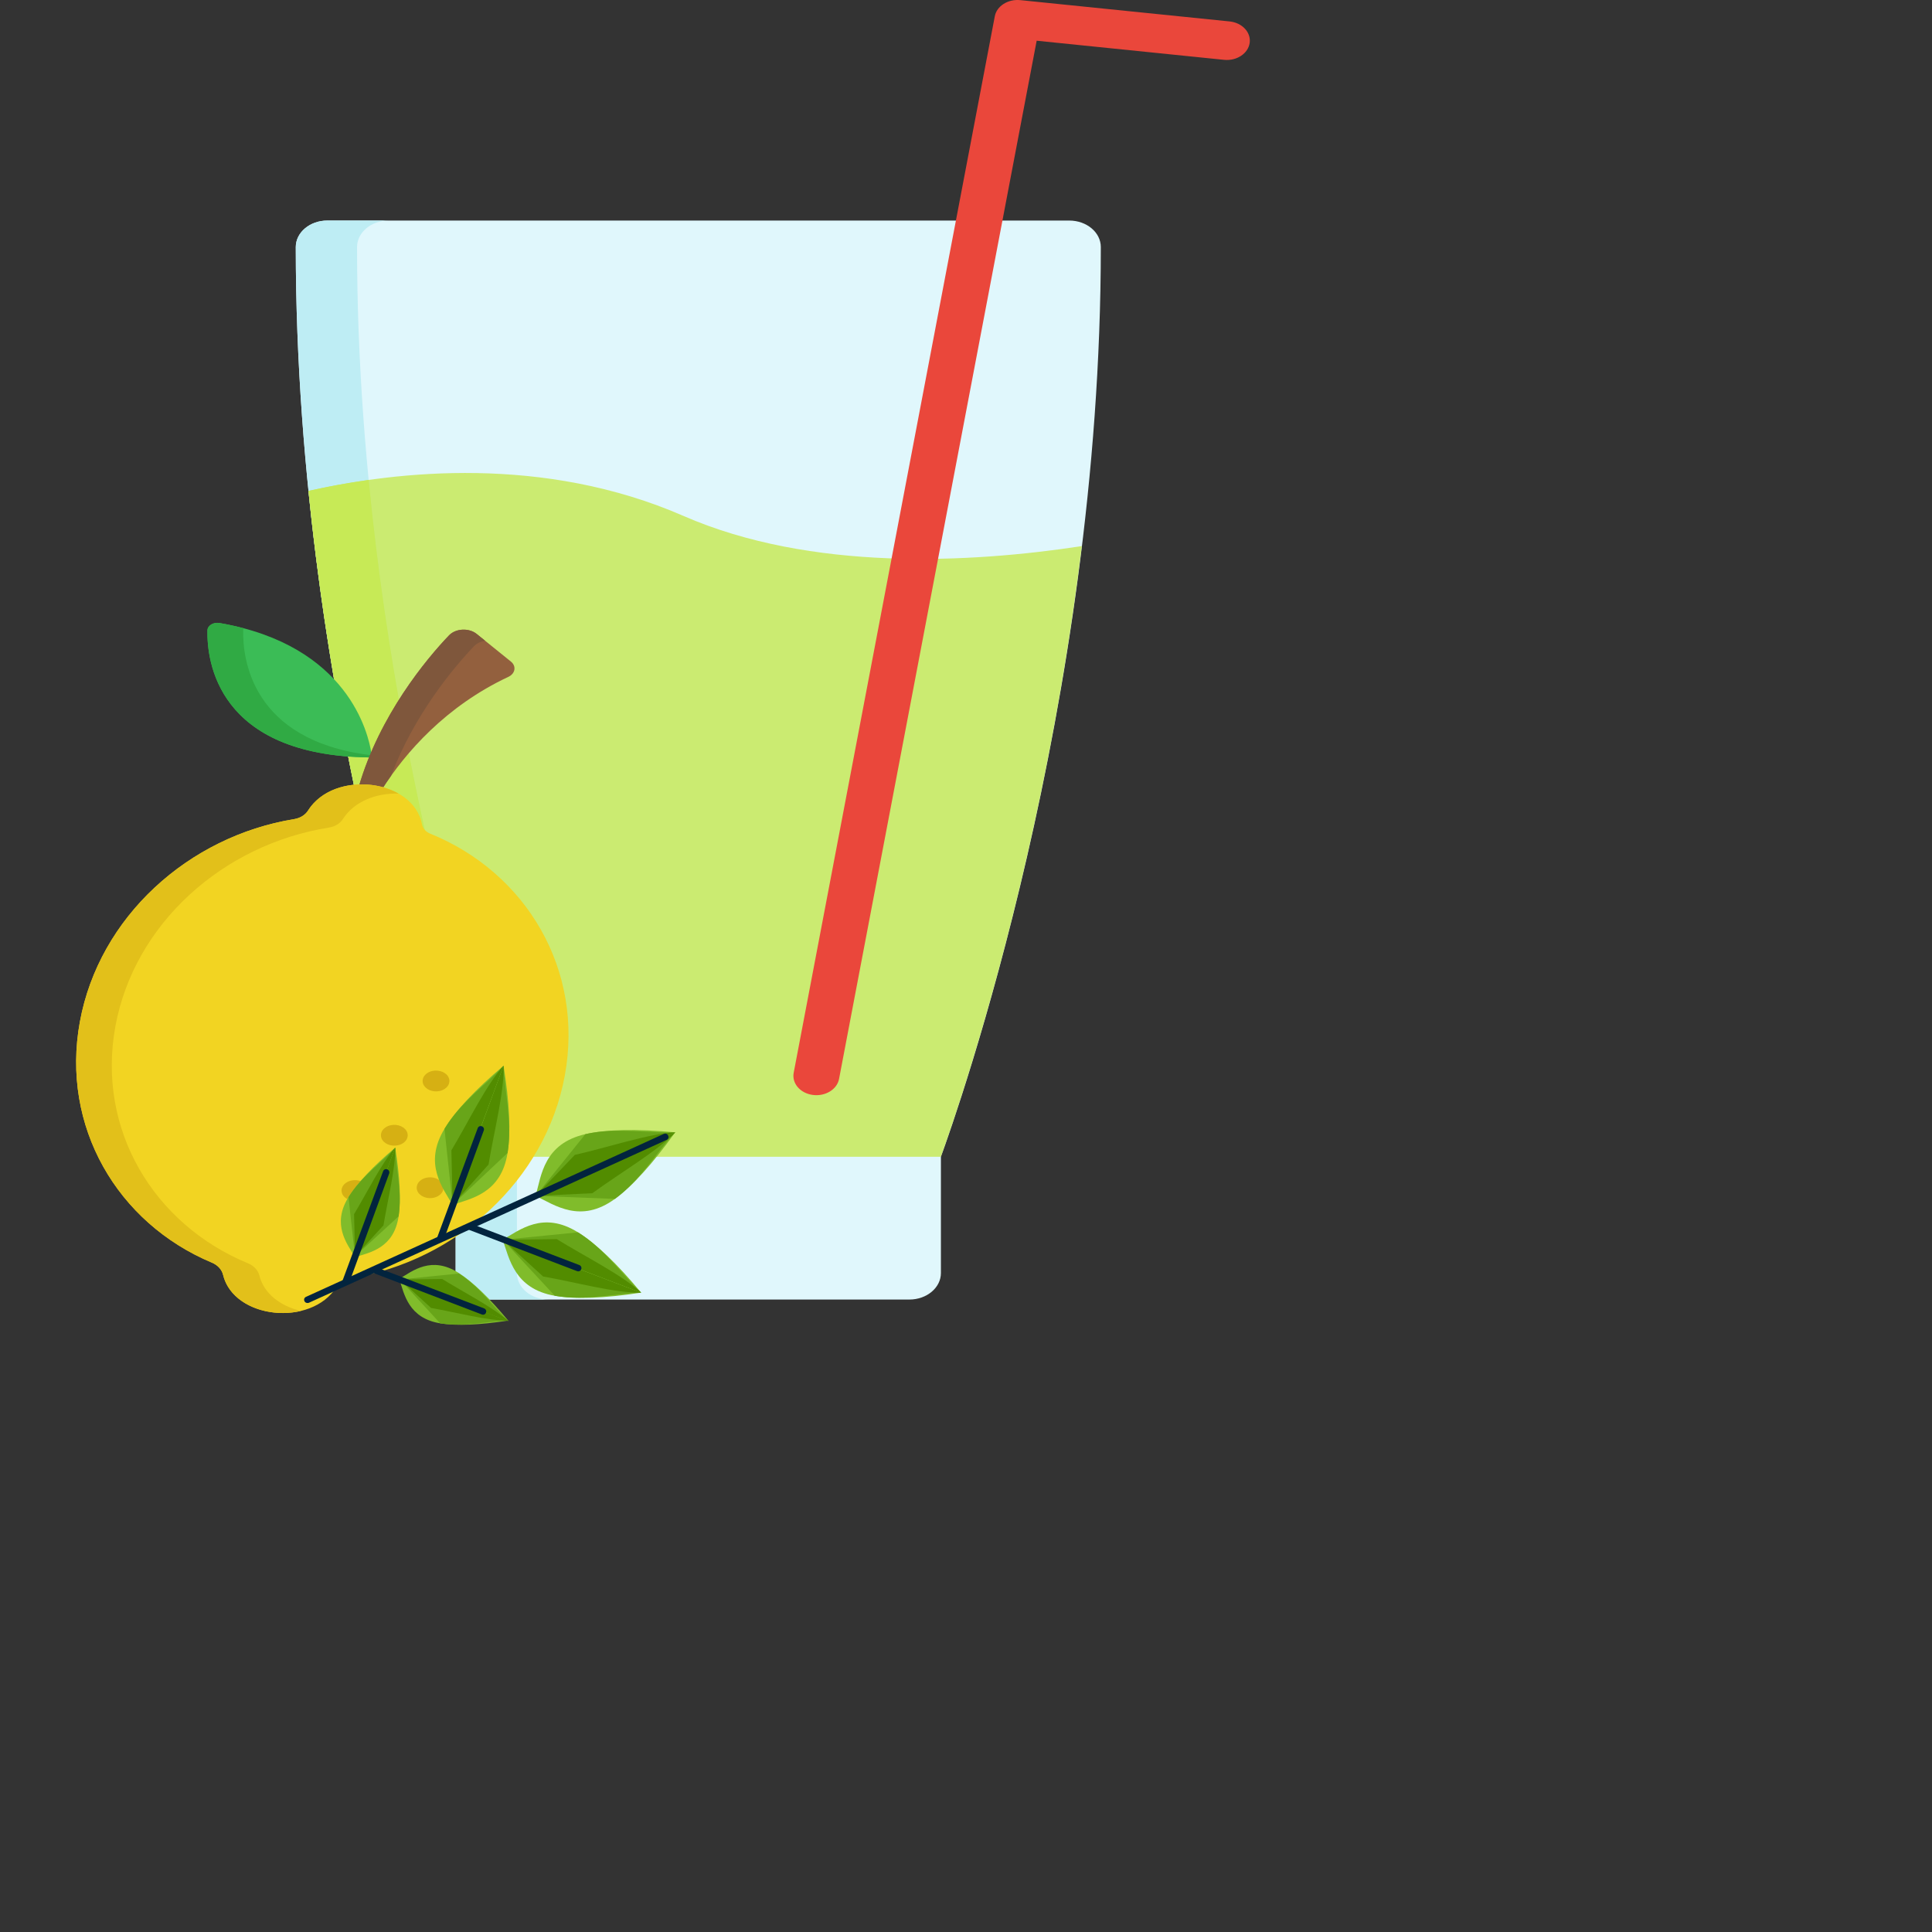 <?xml version="1.0" encoding="UTF-8" standalone="no"?>
<!DOCTYPE svg PUBLIC "-//W3C//DTD SVG 1.1//EN" "http://www.w3.org/Graphics/SVG/1.1/DTD/svg11.dtd">
<svg version="1.1" xmlns="http://www.w3.org/2000/svg" xmlns:xlink="http://www.w3.org/1999/xlink" preserveAspectRatio="xMidYMid meet" viewBox="0 0 640 640" width="640" height="640"><rect x="0" y="0" width="640" height="640" fill="#333333" stroke="none"/><defs><path d="M364.66 81.85C364.66 233.58 317.11 368.35 311.69 383.19C311.69 387.04 311.69 417.86 311.69 421.71C311.69 426.56 307.01 430.49 301.24 430.49C287.26 430.49 175.38 430.49 161.4 430.49C155.62 430.49 150.94 426.56 150.94 421.71C150.94 417.86 150.94 387.04 150.94 383.19C145.53 368.35 97.98 233.58 97.98 81.85C97.98 76.99 102.66 73.06 108.43 73.06C157.59 73.06 329.63 73.06 354.2 73.06C359.98 73.06 364.66 76.99 364.66 81.85Z" id="e56oHmQfb"></path><path d="M364.66 81.85C364.66 233.58 317.11 368.35 311.69 383.19C311.69 387.04 311.69 417.86 311.69 421.71C311.69 426.56 307.01 430.49 301.24 430.49C287.26 430.49 175.38 430.49 161.4 430.49C155.62 430.49 150.94 426.56 150.94 421.71C150.94 417.86 150.94 387.04 150.94 383.19C145.53 368.35 97.98 233.58 97.98 81.85C97.98 76.99 102.66 73.06 108.43 73.06C157.59 73.06 329.63 73.06 354.2 73.06C359.98 73.06 364.66 76.99 364.66 81.85Z" id="c4rFNkyPrs"></path><path d="M118.28 81.85C118.28 76.99 122.96 73.06 128.73 73.06C126.7 73.06 110.46 73.06 108.43 73.06C102.66 73.06 97.98 76.99 97.98 81.85C97.98 233.58 145.53 368.35 150.94 383.19C150.94 387.04 150.94 417.86 150.94 421.71C150.94 426.56 155.62 430.49 161.4 430.49C163.43 430.49 179.67 430.49 181.7 430.49C175.92 430.49 171.24 426.56 171.24 421.71C171.24 414 171.24 387.04 171.24 383.19C165.83 368.35 118.28 233.58 118.28 81.85Z" id="aopvSHfVH"></path><path d="M118.28 81.85C118.28 76.99 122.96 73.06 128.73 73.06C126.7 73.06 110.46 73.06 108.43 73.06C102.66 73.06 97.98 76.99 97.98 81.85C97.98 233.58 145.53 368.35 150.94 383.19C150.94 387.04 150.94 417.86 150.94 421.71C150.94 426.56 155.62 430.49 161.4 430.49C163.43 430.49 179.67 430.49 181.7 430.49C175.92 430.49 171.24 426.56 171.24 421.71C171.24 414 171.24 387.04 171.24 383.19C165.83 368.35 118.28 233.58 118.28 81.85Z" id="dhsMWLoVU"></path><path d="M150.91 383.19C166.98 383.19 295.58 383.19 311.66 383.19C315.85 371.7 345.28 288.35 358.37 180.9C321.24 186.57 268.61 189.32 226.41 170.91C180.15 150.73 131.69 155.99 102.16 162.63C113.91 278.79 146.48 371.06 150.91 383.19Z" id="d2TycUgQ8v"></path><path d="M150.96 384.38C167.03 384.38 295.63 384.38 311.71 384.38C315.9 372.9 345.33 289.54 358.42 182.09C321.29 187.76 268.66 190.52 226.46 172.11C180.2 151.93 131.74 157.18 102.21 163.82C113.96 279.98 146.53 372.26 150.96 384.38Z" id="a1Q7llHByQ"></path><path d="M171.24 383.19C166.77 370.94 133.56 276.85 122.13 158.99C114.84 160.01 108.13 161.29 102.19 162.62C113.94 278.79 146.52 371.06 150.94 383.19C152.97 383.19 169.21 383.19 171.24 383.19Z" id="a11ev7QBjw"></path><path d="M171.24 380.18C166.77 367.93 133.56 273.84 122.13 155.97C114.84 157 108.13 158.28 102.19 159.61C113.94 275.77 146.52 368.05 150.94 380.18C152.97 380.18 169.21 380.18 171.24 380.18Z" id="b4f3QER6uZ"></path><path d="M329.54 5.39C330.18 1.99 333.91 -0.36 337.97 0.04C344.91 0.75 400.39 6.4 407.32 7.1C411.5 7.53 414.47 10.72 413.97 14.23C413.46 17.74 409.67 20.24 405.49 19.82C401.36 19.4 380.66 17.29 343.41 13.49C304.14 219.84 282.32 334.47 277.95 357.4C277.29 360.9 273.38 363.27 269.23 362.71C265.08 362.15 262.26 358.87 262.92 355.38C269.58 320.38 322.88 40.38 329.54 5.39Z" id="cSbSCq1sK"></path><path d="M329.54 5.39C330.18 1.99 333.91 -0.36 337.97 0.04C344.91 0.75 400.39 6.4 407.32 7.1C411.5 7.53 414.47 10.72 413.97 14.23C413.46 17.74 409.67 20.24 405.49 19.82C401.36 19.4 380.66 17.29 343.41 13.49C304.14 219.84 282.32 334.47 277.95 357.4C277.29 360.9 273.38 363.27 269.23 362.71C265.08 362.15 262.26 358.87 262.92 355.38C269.58 320.38 322.88 40.38 329.54 5.39Z" id="a2254uL8sr"></path><path d="M68.72 208.82C68.51 218.83 71.87 250.32 122.5 250.91C122.68 250.47 122.86 250.02 123.04 249.58C122.04 242.95 115.23 213.69 72.7 206.38C70.68 206.04 68.75 207.22 68.72 208.82Z" id="a4WxQ641SY"></path><path d="M68.72 208.82C68.51 218.83 71.87 250.32 122.5 250.91C122.68 250.47 122.86 250.02 123.04 249.58C122.04 242.95 115.23 213.69 72.7 206.38C70.68 206.04 68.75 207.22 68.72 208.82Z" id="deaenPhWJ"></path><path d="M72.7 206.38C70.68 206.04 68.75 207.22 68.72 208.82C68.51 218.83 71.87 250.32 122.5 250.91C122.6 250.66 122.7 250.42 122.8 250.16C83.18 245.29 80.36 218.01 80.56 208.82C80.56 208.58 80.62 208.34 80.71 208.12C78.19 207.45 75.53 206.87 72.7 206.38Z" id="hFaRTz5TC"></path><path d="M72.7 206.38C70.68 206.04 68.75 207.22 68.72 208.82C68.51 218.83 71.87 250.32 122.5 250.91C122.6 250.66 122.7 250.42 122.8 250.16C83.18 245.29 80.36 218.01 80.56 208.82C80.56 208.58 80.62 208.34 80.71 208.12C78.19 207.45 75.53 206.87 72.7 206.38Z" id="bcnHOzFAE"></path><path d="M148.75 210.47C141.27 218.26 125.65 237.06 118.82 260.73C121.45 260.67 123.97 261 126.38 261.69C134.26 249.28 147.79 233.87 168.4 224.22C170.71 223.13 171.12 220.66 169.25 219.16C166.98 217.32 159.06 210.93 157.93 210.02C155.35 207.93 150.98 208.14 148.75 210.47Z" id="i3n00f6qGd"></path><path d="M148.75 210.47C141.27 218.26 125.65 237.06 118.82 260.73C121.45 260.67 123.97 261 126.38 261.69C134.26 249.28 147.79 233.87 168.4 224.22C170.71 223.13 171.12 220.66 169.25 219.16C166.98 217.32 159.06 210.93 157.93 210.02C155.35 207.93 150.98 208.14 148.75 210.47Z" id="fMhi06WQZ"></path><path d="M157.93 210.02C155.35 207.93 150.98 208.14 148.75 210.47C141.27 218.26 125.65 237.06 118.82 260.73C121.44 260.67 123.97 261 126.38 261.69C127.35 260.17 128.4 258.59 129.55 256.99C137.15 236.8 150.35 221.03 157.04 214.05C157.98 213.08 159.3 212.48 160.71 212.26C160.43 212.03 158.21 210.24 157.93 210.02Z" id="j5V9PYnqnE"></path><path d="M157.93 210.02C155.35 207.93 150.98 208.14 148.75 210.47C141.27 218.26 125.65 237.06 118.82 260.73C121.44 260.67 123.97 261 126.38 261.69C127.35 260.17 128.4 258.59 129.55 256.99C137.15 236.8 150.35 221.03 157.04 214.05C157.98 213.08 159.3 212.48 160.71 212.26C160.43 212.03 158.21 210.24 157.93 210.02Z" id="aEtMMtRB2"></path><path d="M139.8 273.1C136.98 258.06 110.65 254.81 102.03 268.52C101.13 269.95 99.46 271.01 97.46 271.34C62.49 277.04 32.84 303.71 26.46 338.48C20.1 373.16 38.84 405.13 70.2 418.27C72.17 419.1 73.49 420.6 73.9 422.32C77.45 436.93 103.01 439.67 111.49 426.33C112.43 424.86 114.13 423.77 116.19 423.43C151.12 417.7 180.72 391.04 187.1 356.3C193.52 321.33 174.4 289.11 142.56 276.18C141.04 275.57 140.04 274.41 139.8 273.1Z" id="a1ijARtIW"></path><path d="M139.8 273.1C136.98 258.06 110.65 254.81 102.03 268.52C101.13 269.95 99.46 271.01 97.46 271.34C62.49 277.04 32.84 303.71 26.46 338.48C20.1 373.16 38.84 405.13 70.2 418.27C72.17 419.1 73.49 420.6 73.9 422.32C77.45 436.93 103.01 439.67 111.49 426.33C112.43 424.86 114.13 423.77 116.19 423.43C151.12 417.7 180.72 391.04 187.1 356.3C193.52 321.33 174.4 289.11 142.56 276.18C141.04 275.57 140.04 274.41 139.8 273.1Z" id="gPubCbmJS"></path><path d="M38.22 340C44.49 305.84 74.04 279.68 108.98 274.14C110.98 273.82 112.65 272.78 113.54 271.38C117.38 265.36 124.77 262.68 132.02 262.89C122.77 257.64 108.06 258.93 102.03 268.52C101.13 269.95 99.46 271.01 97.45 271.34C62.49 277.04 32.84 303.71 26.46 338.48C20.1 373.16 38.84 405.13 70.19 418.27C72.17 419.1 73.49 420.6 73.9 422.32C76.34 432.36 89.15 436.78 99.69 434.26C93.1 432.73 87.46 428.7 85.91 422.5C85.48 420.81 84.17 419.33 82.19 418.51C50.8 405.54 31.97 374.07 38.22 340Z" id="a10fXrr46Z"></path><path d="M38.22 340C44.49 305.84 74.04 279.68 108.98 274.14C110.98 273.82 112.65 272.78 113.54 271.38C117.38 265.36 124.77 262.68 132.02 262.89C122.77 257.64 108.06 258.93 102.03 268.52C101.13 269.95 99.46 271.01 97.45 271.34C62.49 277.04 32.84 303.71 26.46 338.48C20.1 373.16 38.84 405.13 70.19 418.27C72.17 419.1 73.49 420.6 73.9 422.32C76.34 432.36 89.15 436.78 99.69 434.26C93.1 432.73 87.46 428.7 85.91 422.5C85.48 420.81 84.17 419.33 82.19 418.51C50.8 405.54 31.97 374.07 38.22 340Z" id="a1bEqqtMdf"></path><path d="M146.23 361.24C146.62 361.11 146.98 360.93 147.3 360.72C147.48 360.6 147.64 360.48 147.79 360.34C147.98 360.18 148.15 359.99 148.3 359.79C148.44 359.6 148.56 359.39 148.65 359.17C148.72 359.01 148.78 358.83 148.81 358.65C148.89 358.33 148.89 358 148.84 357.67C148.81 357.5 148.77 357.33 148.71 357.17C148.41 356.29 147.64 355.53 146.63 355.09C145.61 354.64 144.38 354.52 143.26 354.76C143.05 354.8 142.84 354.86 142.64 354.93C142.25 355.06 141.88 355.24 141.56 355.46C141.39 355.58 141.23 355.7 141.08 355.83C140.89 356.01 140.72 356.19 140.57 356.38C140.43 356.58 140.31 356.79 140.22 357.01C140.15 357.17 140.1 357.34 140.06 357.51C139.99 357.84 139.98 358.17 140.03 358.5C140.06 358.67 140.1 358.84 140.16 359.01C140.47 359.88 141.23 360.64 142.24 361.09C143.26 361.54 144.49 361.66 145.61 361.41C145.82 361.37 146.03 361.31 146.23 361.24Z" id="b2wLox7KYL"></path><path d="M146.23 361.24C146.62 361.11 146.98 360.93 147.3 360.72C147.48 360.6 147.64 360.48 147.79 360.34C147.98 360.18 148.15 359.99 148.3 359.79C148.44 359.6 148.56 359.39 148.65 359.17C148.72 359.01 148.78 358.83 148.81 358.65C148.89 358.33 148.89 358 148.84 357.67C148.81 357.5 148.77 357.33 148.71 357.17C148.41 356.29 147.64 355.53 146.63 355.09C145.61 354.64 144.38 354.52 143.26 354.76C143.05 354.8 142.84 354.86 142.64 354.93C142.25 355.06 141.88 355.24 141.56 355.46C141.39 355.58 141.23 355.7 141.08 355.83C140.89 356.01 140.72 356.19 140.57 356.38C140.43 356.58 140.31 356.79 140.22 357.01C140.15 357.17 140.1 357.34 140.06 357.51C139.99 357.84 139.98 358.17 140.03 358.5C140.06 358.67 140.1 358.84 140.16 359.01C140.47 359.88 141.23 360.64 142.24 361.09C143.26 361.54 144.49 361.66 145.61 361.41C145.82 361.37 146.03 361.31 146.23 361.24Z" id="a3Q5k2e2Vd"></path><path d="M132.42 379.22C132.81 379.09 133.17 378.91 133.49 378.7C133.66 378.58 133.83 378.45 133.98 378.32C134.17 378.15 134.34 377.97 134.48 377.77C134.63 377.57 134.74 377.36 134.84 377.14C134.91 376.98 134.96 376.81 135 376.63C135.07 376.3 135.08 375.97 135.03 375.65C135 375.48 134.96 375.31 134.9 375.15C134.59 374.28 133.83 373.51 132.81 373.07C131.8 372.62 130.57 372.49 129.44 372.74C129.23 372.78 129.03 372.84 128.83 372.91C128.44 373.04 128.07 373.22 127.75 373.44C127.58 373.55 127.41 373.68 127.27 373.81C127.07 373.98 126.91 374.17 126.76 374.36C126.62 374.55 126.5 374.76 126.41 374.98C126.34 375.14 126.29 375.32 126.25 375.49C126.17 375.81 126.17 376.15 126.22 376.48C126.24 376.66 126.28 376.82 126.34 376.98C126.65 377.86 127.42 378.62 128.43 379.07C129.44 379.51 130.68 379.63 131.8 379.39C132.01 379.35 132.22 379.29 132.42 379.22Z" id="aP9oLcHwX"></path><path d="M132.42 379.22C132.81 379.09 133.17 378.91 133.49 378.7C133.66 378.58 133.83 378.45 133.98 378.32C134.17 378.15 134.34 377.97 134.48 377.77C134.63 377.57 134.74 377.36 134.84 377.14C134.91 376.98 134.96 376.81 135 376.63C135.07 376.3 135.08 375.97 135.03 375.65C135 375.48 134.96 375.31 134.9 375.15C134.59 374.28 133.83 373.51 132.81 373.07C131.8 372.62 130.57 372.49 129.44 372.74C129.23 372.78 129.03 372.84 128.83 372.91C128.44 373.04 128.07 373.22 127.75 373.44C127.58 373.55 127.41 373.68 127.27 373.81C127.07 373.98 126.91 374.17 126.76 374.36C126.62 374.55 126.5 374.76 126.41 374.98C126.34 375.14 126.29 375.32 126.25 375.49C126.17 375.81 126.17 376.15 126.22 376.48C126.24 376.66 126.28 376.82 126.34 376.98C126.65 377.86 127.42 378.62 128.43 379.07C129.44 379.51 130.68 379.63 131.8 379.39C132.01 379.35 132.22 379.29 132.42 379.22Z" id="f14agIQAk4"></path><path d="M119.38 397.54C119.76 397.41 120.13 397.23 120.45 397.02C120.62 396.9 120.79 396.78 120.93 396.64C121.13 396.46 121.3 396.28 121.44 396.09C121.58 395.89 121.7 395.68 121.79 395.46C121.87 395.3 121.92 395.12 121.96 394.94C122.03 394.62 122.04 394.29 121.99 393.97C121.96 393.8 121.92 393.63 121.86 393.46C121.55 392.59 120.79 391.83 119.77 391.38C118.76 390.93 117.53 390.81 116.4 391.06C116.19 391.1 115.99 391.16 115.79 391.23C115.4 391.36 115.03 391.54 114.71 391.76C114.53 391.87 114.37 391.99 114.23 392.13C114.03 392.29 113.86 392.48 113.72 392.68C113.58 392.87 113.46 393.08 113.37 393.3C113.3 393.46 113.24 393.63 113.2 393.81C113.13 394.14 113.12 394.47 113.18 394.8C113.2 394.97 113.24 395.14 113.3 395.3C113.61 396.18 114.38 396.94 115.39 397.38C116.4 397.84 117.64 397.95 118.76 397.71C118.97 397.67 119.18 397.61 119.38 397.54Z" id="a2DdcZO9ke"></path><path d="M119.38 397.54C119.76 397.41 120.13 397.23 120.45 397.02C120.62 396.9 120.79 396.78 120.93 396.64C121.13 396.46 121.3 396.28 121.44 396.09C121.58 395.89 121.7 395.68 121.79 395.46C121.87 395.3 121.92 395.12 121.96 394.94C122.03 394.62 122.04 394.29 121.99 393.97C121.96 393.8 121.92 393.63 121.86 393.46C121.55 392.59 120.79 391.83 119.77 391.38C118.76 390.93 117.53 390.81 116.4 391.06C116.19 391.1 115.99 391.16 115.79 391.23C115.4 391.36 115.03 391.54 114.71 391.76C114.53 391.87 114.37 391.99 114.23 392.13C114.03 392.29 113.86 392.48 113.72 392.68C113.58 392.87 113.46 393.08 113.37 393.3C113.3 393.46 113.24 393.63 113.2 393.81C113.13 394.14 113.12 394.47 113.18 394.8C113.2 394.97 113.24 395.14 113.3 395.3C113.61 396.18 114.38 396.94 115.39 397.38C116.4 397.84 117.64 397.95 118.76 397.71C118.97 397.67 119.18 397.61 119.38 397.54Z" id="baxKlT9iV"></path><path d="M156.38 377.77C156.76 377.61 157.11 377.43 157.42 377.2C157.59 377.08 157.75 376.95 157.89 376.81C158.07 376.63 158.23 376.44 158.36 376.24C158.49 376.03 158.59 375.82 158.67 375.6C158.74 375.44 158.78 375.26 158.81 375.08C158.86 374.76 158.85 374.42 158.78 374.1C158.74 373.93 158.69 373.76 158.62 373.6C158.26 372.74 157.45 372.01 156.41 371.6C155.37 371.19 154.13 371.11 153.02 371.4C152.82 371.45 152.61 371.51 152.42 371.59C152.04 371.74 151.68 371.93 151.37 372.16C151.21 372.27 151.05 372.41 150.92 372.54C150.73 372.72 150.57 372.91 150.44 373.12C150.31 373.32 150.21 373.53 150.13 373.75C150.07 373.91 150.02 374.08 150 374.26C149.94 374.59 149.95 374.92 150.03 375.25C150.06 375.42 150.11 375.59 150.18 375.75C150.54 376.61 151.35 377.35 152.39 377.75C153.43 378.16 154.67 378.24 155.78 377.95C155.98 377.9 156.19 377.84 156.38 377.77Z" id="b36qBuirnj"></path><path d="M156.38 377.77C156.76 377.61 157.11 377.43 157.42 377.2C157.59 377.08 157.75 376.95 157.89 376.81C158.07 376.63 158.23 376.44 158.36 376.24C158.49 376.03 158.59 375.82 158.67 375.6C158.74 375.44 158.78 375.26 158.81 375.08C158.86 374.76 158.85 374.42 158.78 374.1C158.74 373.93 158.69 373.76 158.62 373.6C158.26 372.74 157.45 372.01 156.41 371.6C155.37 371.19 154.13 371.11 153.02 371.4C152.82 371.45 152.61 371.51 152.42 371.59C152.04 371.74 151.68 371.93 151.37 372.16C151.21 372.27 151.05 372.41 150.92 372.54C150.73 372.72 150.57 372.91 150.44 373.12C150.31 373.32 150.21 373.53 150.13 373.75C150.07 373.91 150.02 374.08 150 374.26C149.94 374.59 149.95 374.92 150.03 375.25C150.06 375.42 150.11 375.59 150.18 375.75C150.54 376.61 151.35 377.35 152.39 377.75C153.43 378.16 154.67 378.24 155.78 377.95C155.98 377.9 156.19 377.84 156.38 377.77Z" id="d3sLcwtL5R"></path><path d="M144.45 396.53C144.83 396.39 145.18 396.2 145.49 395.97C145.66 395.85 145.82 395.72 145.96 395.58C146.14 395.4 146.3 395.21 146.43 395.01C146.56 394.81 146.67 394.6 146.74 394.37C146.81 394.2 146.85 394.03 146.88 393.85C146.93 393.52 146.92 393.19 146.85 392.87C146.81 392.7 146.76 392.54 146.69 392.38C146.33 391.51 145.52 390.78 144.48 390.37C143.44 389.96 142.2 389.88 141.09 390.17C140.89 390.22 140.69 390.29 140.49 390.36C140.11 390.51 139.75 390.7 139.44 390.92C139.28 391.05 139.12 391.18 138.99 391.31C138.8 391.5 138.64 391.68 138.51 391.88C138.38 392.08 138.28 392.29 138.2 392.52C138.14 392.68 138.09 392.86 138.07 393.03C138.01 393.36 138.02 393.7 138.1 394.03C138.13 394.19 138.18 394.35 138.25 394.51C138.61 395.38 139.42 396.11 140.46 396.52C141.5 396.94 142.74 397.01 143.85 396.73C144.05 396.68 144.26 396.61 144.45 396.53Z" id="b3dvoJIzhT"></path><path d="M144.45 396.53C144.83 396.39 145.18 396.2 145.49 395.97C145.66 395.85 145.82 395.72 145.96 395.58C146.14 395.4 146.3 395.21 146.43 395.01C146.56 394.81 146.67 394.6 146.74 394.37C146.81 394.2 146.85 394.03 146.88 393.85C146.93 393.52 146.92 393.19 146.85 392.87C146.81 392.7 146.76 392.54 146.69 392.38C146.33 391.51 145.52 390.78 144.48 390.37C143.44 389.96 142.2 389.88 141.09 390.17C140.89 390.22 140.69 390.29 140.49 390.36C140.11 390.51 139.75 390.7 139.44 390.92C139.28 391.05 139.12 391.18 138.99 391.31C138.8 391.5 138.64 391.68 138.51 391.88C138.38 392.08 138.28 392.29 138.2 392.52C138.14 392.68 138.09 392.86 138.07 393.03C138.01 393.36 138.02 393.7 138.1 394.03C138.13 394.19 138.18 394.35 138.25 394.51C138.61 395.38 139.42 396.11 140.46 396.52C141.5 396.94 142.74 397.01 143.85 396.73C144.05 396.68 144.26 396.61 144.45 396.53Z" id="a67LaC9939"></path><path d="M193.92 375.7C180.21 378.83 179.3 389.31 177.45 396.15C180.53 394.75 195.94 387.73 223.68 375.1C210.84 373.91 200.92 374.11 193.92 375.7Z" id="ecwUbYCDx"></path><path d="M177.45 396.15C205.19 383.52 220.6 376.5 223.68 375.1C214.88 375.51 204.42 373.32 193.92 375.7" id="f16nrEOXa"></path><path d="M177.45 396.15C205.19 383.52 220.6 376.5 223.68 375.1C214.88 375.51 200.73 380.28 190.42 382.57" id="j5QUY3IOz"></path><path d="M203.69 397.15C192.32 405.44 183.82 399.24 177.45 396.15C180.53 394.75 195.94 387.73 223.68 375.1C216.15 385.56 209.48 392.92 203.69 397.15Z" id="a3cBrfWSR9"></path><path d="M177.45 396.15C205.19 383.52 220.6 376.5 223.68 375.1C217.59 381.47 212.38 390.8 203.69 397.15" id="agriXO6Nf"></path><path d="M177.45 396.15C205.19 383.52 220.6 376.5 223.68 375.1C217.59 381.47 204.71 389.01 196.21 395.28" id="cbUFAbihx"></path><path d="M218.98 377.24L218.98 377.24L218.98 377.24L218.98 377.24L218.98 377.24" id="aH28o4tIV"></path><path d="M101.38 429.59C113.24 424.19 208.05 381.02 219.9 375.62C220.49 375.36 221.06 375.58 221.33 376.17C221.6 376.77 221.39 377.34 220.8 377.61C208.95 383.01 114.14 426.18 102.29 431.57C101.9 431.75 101.13 431.62 100.86 431.03C100.59 430.43 100.8 429.86 101.38 429.59Z" id="d1UssoqGeF"></path><path d="M147.24 373.94C140.21 385.53 146.63 393.4 150.02 399.29C151.14 396.21 156.74 380.79 166.81 353.04C157.36 361.02 150.83 367.99 147.24 373.94Z" id="l2euprvjCy"></path><path d="M149.93 399.09C160.06 371.46 165.68 356.11 166.81 353.04C161.11 359.23 152.63 365.01 147.24 373.94" id="bIvnkLpc"></path><path d="M149.93 399.09C160.06 371.46 165.68 356.11 166.81 353.04C161.11 359.23 154.92 372.12 149.53 381.05" id="d2cEzy1NjS"></path><path d="M168.14 381.93C165.98 395.38 156.08 397.01 149.74 399.18C150.88 396.1 156.57 380.72 166.81 353.04C168.81 365.4 169.25 375.03 168.14 381.93Z" id="bFFc5ie7h"></path><path d="M149.93 399.09C160.06 371.46 165.68 356.11 166.81 353.04C167.13 361.53 169.81 371.58 168.14 381.93" id="a4zWfHcjiV"></path><path d="M149.93 399.09C160.06 371.46 165.68 356.11 166.81 353.04C167.13 361.53 163.51 375.4 161.84 385.76" id="d2UneRiYqa"></path><path d="M115.44 396.57C109.85 405.59 114.87 411.94 117.63 416.44C118.51 414.02 122.94 401.93 130.92 380.18C123.51 386.42 118.35 391.89 115.44 396.57Z" id="cbWz5BAnE"></path><path d="M117.63 416.44C125.6 394.68 130.03 382.59 130.92 380.18C126.52 385.06 119.81 389.55 115.44 396.57" id="a1VNQfSTdf"></path><path d="M117.63 416.44C125.6 394.68 130.03 382.59 130.92 380.18C126.52 385.06 121.47 395.27 117.29 402.2" id="bSvYtWYpL"></path><path d="M132.05 402.92C130.47 413.47 122.6 414.89 117.63 416.44C118.51 414.02 122.94 401.93 130.92 380.18C132.48 389.85 132.86 397.43 132.05 402.92Z" id="a2yCiib4Xx"></path><path d="M117.54 416.24C125.56 394.6 130.02 382.58 130.92 380.18C131.1 386.81 133.27 394.69 132.05 402.92" id="aIZP5yiNU"></path><path d="M117.54 416.24C125.56 394.6 130.02 382.58 130.92 380.18C131.1 386.81 128.34 397.89 127.03 405.92" id="c23bTqj5QQ"></path><path d="M113.53 424.06C114.87 420.45 125.57 391.6 126.91 387.99C127.12 387.42 127.71 387.15 128.28 387.37C128.85 387.59 129.12 388.19 128.91 388.76C127.59 392.36 117.05 421.14 115.73 424.73C115.52 425.31 114.93 425.58 114.36 425.36C113.97 425.54 113.79 425.14 113.69 424.94C113.6 424.74 113.42 424.35 113.53 424.06Z" id="bYLIX9kPb"></path><path d="M144.77 410.07C146.11 406.44 156.9 377.36 158.25 373.72C158.46 373.15 159.05 372.88 159.62 373.1C160.19 373.32 160.47 373.91 160.26 374.49C158.93 378.12 148.3 407.12 146.97 410.75C146.76 411.33 146.17 411.59 145.6 411.38C145.31 411.27 145.02 411.16 144.93 410.96C144.84 410.76 144.66 410.36 144.77 410.07Z" id="e2dCj15HlQ"></path><path d="M183.77 429.24C170.42 426.93 168.7 416.92 166.48 410.5C169.54 411.68 184.84 417.58 212.38 428.2C200.16 430.09 190.62 430.44 183.77 429.24Z" id="b9eUHVg4kx"></path><path d="M166.57 410.7C194.06 421.2 209.33 427.03 212.38 428.2C203.97 428.43 194.04 431.03 183.77 429.24" id="b9jFsrpqsW"></path><path d="M166.57 410.7C194.06 421.2 209.33 427.03 212.38 428.2C203.97 428.43 190.19 424.64 179.91 422.85" id="b49KVTQy6c"></path><path d="M191.47 408.23C179.91 401.03 172.18 407.42 166.38 410.78C169.44 411.95 184.78 417.75 212.38 428.2C204.38 418.58 197.4 411.92 191.47 408.23Z" id="ej1BCUJv"></path><path d="M166.57 410.7C194.06 421.2 209.33 427.03 212.38 428.2C206.19 422.39 200.37 413.77 191.47 408.23" id="aK8pEqi05"></path><path d="M166.57 410.7C194.06 421.2 209.33 427.03 212.38 428.2C206.19 422.39 193.35 416.01 184.44 410.47" id="asETOW7uN"></path><path d="M145.82 438.37C135.35 436.66 133.86 428.71 132.28 423.67C134.68 424.59 146.71 429.19 168.35 437.46C158.78 438.94 151.27 439.24 145.82 438.37Z" id="a11gKLknxg"></path><path d="M132.28 423.67C153.92 431.94 165.95 436.54 168.35 437.46C161.78 437.57 153.99 439.68 145.82 438.37" id="c65swkd2Ee"></path><path d="M132.28 423.67C153.92 431.94 165.95 436.54 168.35 437.46C161.78 437.57 150.77 434.68 142.79 433.27" id="ajS3EKdjB"></path><path d="M151.94 421.67C142.94 415.94 136.71 420.94 132.28 423.67C134.68 424.59 146.71 429.19 168.35 437.46C162.08 429.92 156.61 424.66 151.94 421.67Z" id="bHfB9kkq7"></path><path d="M132.37 423.87C154.01 432.14 166.04 436.74 168.44 437.66C163.56 433.17 159.04 426.35 152.03 421.87" id="a6quQYuV"></path><path d="M132.37 423.87C154.01 432.14 166.04 436.74 168.44 437.66C163.56 433.17 153.39 427.97 146.47 423.68" id="e5rxlFc0G9"></path><path d="M123.2 420.37C123.41 419.8 124 419.53 124.57 419.75C128.15 421.12 156.79 432.06 160.36 433.42C160.94 433.64 161.21 434.24 161 434.81C160.79 435.39 160.2 435.66 159.63 435.44C156.05 434.07 127.42 423.13 123.84 421.76C123.55 421.65 123.46 421.45 123.37 421.26C123.28 421.06 123.1 420.66 123.2 420.37Z" id="a4ednDflFz"></path><path d="M154.74 406.01C154.95 405.44 155.54 405.17 156.11 405.39C159.69 406.75 188.32 417.69 191.9 419.06C192.48 419.28 192.75 419.88 192.54 420.45C192.33 421.03 191.74 421.3 191.16 421.08C187.59 419.71 158.95 408.77 155.37 407.4C155.09 407.29 155 407.09 154.91 406.9C154.82 406.7 154.64 406.3 154.74 406.01Z" id="h6I20AxcJs"></path></defs><g><g><g><use xlink:href="#e56oHmQfb" opacity="1" fill="#e0f7fc" fill-opacity="1"></use><g><use xlink:href="#e56oHmQfb" opacity="1" fill-opacity="0" stroke="#000000" stroke-width="1" stroke-opacity="0"></use></g></g><g><use xlink:href="#c4rFNkyPrs" opacity="1" fill="#000000" fill-opacity="0"></use><g><use xlink:href="#c4rFNkyPrs" opacity="1" fill-opacity="0" stroke="#000000" stroke-width="1" stroke-opacity="0"></use></g></g><g><use xlink:href="#aopvSHfVH" opacity="1" fill="#beedf4" fill-opacity="1"></use><g><use xlink:href="#aopvSHfVH" opacity="1" fill-opacity="0" stroke="#000000" stroke-width="1" stroke-opacity="0"></use></g></g><g><use xlink:href="#dhsMWLoVU" opacity="1" fill="#000000" fill-opacity="0"></use><g><use xlink:href="#dhsMWLoVU" opacity="1" fill-opacity="0" stroke="#000000" stroke-width="1" stroke-opacity="0"></use></g></g><g><use xlink:href="#d2TycUgQ8v" opacity="1" fill="#c5e84b" fill-opacity="0.78"></use><g><use xlink:href="#d2TycUgQ8v" opacity="1" fill-opacity="0" stroke="#000000" stroke-width="1" stroke-opacity="0"></use></g></g><g><use xlink:href="#a1Q7llHByQ" opacity="1" fill="#000000" fill-opacity="0"></use><g><use xlink:href="#a1Q7llHByQ" opacity="1" fill-opacity="0" stroke="#000000" stroke-width="1" stroke-opacity="0"></use></g></g><g><use xlink:href="#a11ev7QBjw" opacity="1" fill="#c7ea56" fill-opacity="1"></use><g><use xlink:href="#a11ev7QBjw" opacity="1" fill-opacity="0" stroke="#000000" stroke-width="1" stroke-opacity="0"></use></g></g><g><use xlink:href="#b4f3QER6uZ" opacity="1" fill="#000000" fill-opacity="0"></use><g><use xlink:href="#b4f3QER6uZ" opacity="1" fill-opacity="0" stroke="#000000" stroke-width="1" stroke-opacity="0"></use></g></g><g><use xlink:href="#cSbSCq1sK" opacity="1" fill="#ea473b" fill-opacity="1"></use><g><use xlink:href="#cSbSCq1sK" opacity="1" fill-opacity="0" stroke="#000000" stroke-width="1" stroke-opacity="0"></use></g></g><g><use xlink:href="#a2254uL8sr" opacity="1" fill="#000000" fill-opacity="0"></use><g><use xlink:href="#a2254uL8sr" opacity="1" fill-opacity="0" stroke="#000000" stroke-width="1" stroke-opacity="0"></use></g></g><g><use xlink:href="#a4WxQ641SY" opacity="1" fill="#3bbc56" fill-opacity="1"></use><g><use xlink:href="#a4WxQ641SY" opacity="1" fill-opacity="0" stroke="#000000" stroke-width="1" stroke-opacity="0"></use></g></g><g><use xlink:href="#deaenPhWJ" opacity="1" fill="#000000" fill-opacity="0"></use><g><use xlink:href="#deaenPhWJ" opacity="1" fill-opacity="0" stroke="#000000" stroke-width="1" stroke-opacity="0"></use></g></g><g><use xlink:href="#hFaRTz5TC" opacity="1" fill="#30aa44" fill-opacity="1"></use><g><use xlink:href="#hFaRTz5TC" opacity="1" fill-opacity="0" stroke="#000000" stroke-width="1" stroke-opacity="0"></use></g></g><g><use xlink:href="#bcnHOzFAE" opacity="1" fill="#000000" fill-opacity="0"></use><g><use xlink:href="#bcnHOzFAE" opacity="1" fill-opacity="0" stroke="#000000" stroke-width="1" stroke-opacity="0"></use></g></g><g><use xlink:href="#i3n00f6qGd" opacity="1" fill="#93603e" fill-opacity="1"></use><g><use xlink:href="#i3n00f6qGd" opacity="1" fill-opacity="0" stroke="#000000" stroke-width="1" stroke-opacity="0"></use></g></g><g><use xlink:href="#fMhi06WQZ" opacity="1" fill="#000000" fill-opacity="0"></use><g><use xlink:href="#fMhi06WQZ" opacity="1" fill-opacity="0" stroke="#000000" stroke-width="1" stroke-opacity="0"></use></g></g><g><use xlink:href="#j5V9PYnqnE" opacity="1" fill="#7f573c" fill-opacity="1"></use><g><use xlink:href="#j5V9PYnqnE" opacity="1" fill-opacity="0" stroke="#000000" stroke-width="1" stroke-opacity="0"></use></g></g><g><use xlink:href="#aEtMMtRB2" opacity="1" fill="#000000" fill-opacity="0"></use><g><use xlink:href="#aEtMMtRB2" opacity="1" fill-opacity="0" stroke="#000000" stroke-width="1" stroke-opacity="0"></use></g></g><g><use xlink:href="#a1ijARtIW" opacity="1" fill="#f2d422" fill-opacity="1"></use><g><use xlink:href="#a1ijARtIW" opacity="1" fill-opacity="0" stroke="#000000" stroke-width="1" stroke-opacity="0"></use></g></g><g><use xlink:href="#gPubCbmJS" opacity="1" fill="#000000" fill-opacity="0"></use><g><use xlink:href="#gPubCbmJS" opacity="1" fill-opacity="0" stroke="#000000" stroke-width="1" stroke-opacity="0"></use></g></g><g><use xlink:href="#a10fXrr46Z" opacity="1" fill="#e2c01a" fill-opacity="1"></use><g><use xlink:href="#a10fXrr46Z" opacity="1" fill-opacity="0" stroke="#000000" stroke-width="1" stroke-opacity="0"></use></g></g><g><use xlink:href="#a1bEqqtMdf" opacity="1" fill="#000000" fill-opacity="0"></use><g><use xlink:href="#a1bEqqtMdf" opacity="1" fill-opacity="0" stroke="#000000" stroke-width="1" stroke-opacity="0"></use></g></g><g><use xlink:href="#b2wLox7KYL" opacity="1" fill="#d6b013" fill-opacity="1"></use><g><use xlink:href="#b2wLox7KYL" opacity="1" fill-opacity="0" stroke="#000000" stroke-width="1" stroke-opacity="0"></use></g></g><g><use xlink:href="#a3Q5k2e2Vd" opacity="1" fill="#000000" fill-opacity="0"></use><g><use xlink:href="#a3Q5k2e2Vd" opacity="1" fill-opacity="0" stroke="#000000" stroke-width="1" stroke-opacity="0"></use></g></g><g><use xlink:href="#aP9oLcHwX" opacity="1" fill="#d6b013" fill-opacity="1"></use><g><use xlink:href="#aP9oLcHwX" opacity="1" fill-opacity="0" stroke="#000000" stroke-width="1" stroke-opacity="0"></use></g></g><g><use xlink:href="#f14agIQAk4" opacity="1" fill="#000000" fill-opacity="0"></use><g><use xlink:href="#f14agIQAk4" opacity="1" fill-opacity="0" stroke="#000000" stroke-width="1" stroke-opacity="0"></use></g></g><g><use xlink:href="#a2DdcZO9ke" opacity="1" fill="#d6b013" fill-opacity="1"></use><g><use xlink:href="#a2DdcZO9ke" opacity="1" fill-opacity="0" stroke="#000000" stroke-width="1" stroke-opacity="0"></use></g></g><g><use xlink:href="#baxKlT9iV" opacity="1" fill="#000000" fill-opacity="0"></use><g><use xlink:href="#baxKlT9iV" opacity="1" fill-opacity="0" stroke="#000000" stroke-width="1" stroke-opacity="0"></use></g></g><g><use xlink:href="#b36qBuirnj" opacity="1" fill="#d6b013" fill-opacity="1"></use><g><use xlink:href="#b36qBuirnj" opacity="1" fill-opacity="0" stroke="#000000" stroke-width="1" stroke-opacity="0"></use></g></g><g><use xlink:href="#d3sLcwtL5R" opacity="1" fill="#000000" fill-opacity="0"></use><g><use xlink:href="#d3sLcwtL5R" opacity="1" fill-opacity="0" stroke="#000000" stroke-width="1" stroke-opacity="0"></use></g></g><g><use xlink:href="#b3dvoJIzhT" opacity="1" fill="#d6b013" fill-opacity="1"></use><g><use xlink:href="#b3dvoJIzhT" opacity="1" fill-opacity="0" stroke="#000000" stroke-width="1" stroke-opacity="0"></use></g></g><g><use xlink:href="#a67LaC9939" opacity="1" fill="#000000" fill-opacity="0"></use><g><use xlink:href="#a67LaC9939" opacity="1" fill-opacity="0" stroke="#000000" stroke-width="1" stroke-opacity="0"></use></g></g><g><use xlink:href="#ecwUbYCDx" opacity="1" fill="#80bc2b" fill-opacity="1"></use><g><use xlink:href="#ecwUbYCDx" opacity="1" fill-opacity="0" stroke="#000000" stroke-width="1" stroke-opacity="0"></use></g></g><g><use xlink:href="#f16nrEOXa" opacity="1" fill="#68a519" fill-opacity="1"></use><g><use xlink:href="#f16nrEOXa" opacity="1" fill-opacity="0" stroke="#000000" stroke-width="1" stroke-opacity="0"></use></g></g><g><use xlink:href="#j5QUY3IOz" opacity="1" fill="#528c00" fill-opacity="1"></use><g><use xlink:href="#j5QUY3IOz" opacity="1" fill-opacity="0" stroke="#000000" stroke-width="1" stroke-opacity="0"></use></g></g><g><use xlink:href="#a3cBrfWSR9" opacity="1" fill="#80bc2b" fill-opacity="1"></use><g><use xlink:href="#a3cBrfWSR9" opacity="1" fill-opacity="0" stroke="#000000" stroke-width="1" stroke-opacity="0"></use></g></g><g><use xlink:href="#agriXO6Nf" opacity="1" fill="#68a519" fill-opacity="1"></use><g><use xlink:href="#agriXO6Nf" opacity="1" fill-opacity="0" stroke="#000000" stroke-width="1" stroke-opacity="0"></use></g></g><g><use xlink:href="#cbUFAbihx" opacity="1" fill="#528c00" fill-opacity="1"></use><g><use xlink:href="#cbUFAbihx" opacity="1" fill-opacity="0" stroke="#000000" stroke-width="1" stroke-opacity="0"></use></g></g><g><use xlink:href="#aH28o4tIV" opacity="1" fill="#80bc2b" fill-opacity="1"></use><g><use xlink:href="#aH28o4tIV" opacity="1" fill-opacity="0" stroke="#000000" stroke-width="1" stroke-opacity="0"></use></g></g><g><use xlink:href="#d1UssoqGeF" opacity="1" fill="#02243e" fill-opacity="1"></use><g><use xlink:href="#d1UssoqGeF" opacity="1" fill-opacity="0" stroke="#000000" stroke-width="1" stroke-opacity="0"></use></g></g><g><use xlink:href="#l2euprvjCy" opacity="1" fill="#80bc2b" fill-opacity="1"></use><g><use xlink:href="#l2euprvjCy" opacity="1" fill-opacity="0" stroke="#000000" stroke-width="1" stroke-opacity="0"></use></g></g><g><use xlink:href="#bIvnkLpc" opacity="1" fill="#68a519" fill-opacity="1"></use><g><use xlink:href="#bIvnkLpc" opacity="1" fill-opacity="0" stroke="#000000" stroke-width="1" stroke-opacity="0"></use></g></g><g><use xlink:href="#d2cEzy1NjS" opacity="1" fill="#528c00" fill-opacity="1"></use><g><use xlink:href="#d2cEzy1NjS" opacity="1" fill-opacity="0" stroke="#000000" stroke-width="1" stroke-opacity="0"></use></g></g><g><use xlink:href="#bFFc5ie7h" opacity="1" fill="#80bc2b" fill-opacity="1"></use><g><use xlink:href="#bFFc5ie7h" opacity="1" fill-opacity="0" stroke="#000000" stroke-width="1" stroke-opacity="0"></use></g></g><g><use xlink:href="#a4zWfHcjiV" opacity="1" fill="#68a519" fill-opacity="1"></use><g><use xlink:href="#a4zWfHcjiV" opacity="1" fill-opacity="0" stroke="#000000" stroke-width="1" stroke-opacity="0"></use></g></g><g><use xlink:href="#d2UneRiYqa" opacity="1" fill="#528c00" fill-opacity="1"></use><g><use xlink:href="#d2UneRiYqa" opacity="1" fill-opacity="0" stroke="#000000" stroke-width="1" stroke-opacity="0"></use></g></g><g><use xlink:href="#cbWz5BAnE" opacity="1" fill="#80bc2b" fill-opacity="1"></use><g><use xlink:href="#cbWz5BAnE" opacity="1" fill-opacity="0" stroke="#000000" stroke-width="1" stroke-opacity="0"></use></g></g><g><use xlink:href="#a1VNQfSTdf" opacity="1" fill="#68a519" fill-opacity="1"></use><g><use xlink:href="#a1VNQfSTdf" opacity="1" fill-opacity="0" stroke="#000000" stroke-width="1" stroke-opacity="0"></use></g></g><g><use xlink:href="#bSvYtWYpL" opacity="1" fill="#528c00" fill-opacity="1"></use><g><use xlink:href="#bSvYtWYpL" opacity="1" fill-opacity="0" stroke="#000000" stroke-width="1" stroke-opacity="0"></use></g></g><g><use xlink:href="#a2yCiib4Xx" opacity="1" fill="#80bc2b" fill-opacity="1"></use><g><use xlink:href="#a2yCiib4Xx" opacity="1" fill-opacity="0" stroke="#000000" stroke-width="1" stroke-opacity="0"></use></g></g><g><use xlink:href="#aIZP5yiNU" opacity="1" fill="#68a519" fill-opacity="1"></use><g><use xlink:href="#aIZP5yiNU" opacity="1" fill-opacity="0" stroke="#000000" stroke-width="1" stroke-opacity="0"></use></g></g><g><use xlink:href="#c23bTqj5QQ" opacity="1" fill="#528c00" fill-opacity="1"></use><g><use xlink:href="#c23bTqj5QQ" opacity="1" fill-opacity="0" stroke="#000000" stroke-width="1" stroke-opacity="0"></use></g></g><g><use xlink:href="#bYLIX9kPb" opacity="1" fill="#02243e" fill-opacity="1"></use><g><use xlink:href="#bYLIX9kPb" opacity="1" fill-opacity="0" stroke="#000000" stroke-width="1" stroke-opacity="0"></use></g></g><g><use xlink:href="#e2dCj15HlQ" opacity="1" fill="#02243e" fill-opacity="1"></use><g><use xlink:href="#e2dCj15HlQ" opacity="1" fill-opacity="0" stroke="#000000" stroke-width="1" stroke-opacity="0"></use></g></g><g><use xlink:href="#b9eUHVg4kx" opacity="1" fill="#80bc2b" fill-opacity="1"></use><g><use xlink:href="#b9eUHVg4kx" opacity="1" fill-opacity="0" stroke="#000000" stroke-width="1" stroke-opacity="0"></use></g></g><g><use xlink:href="#b9jFsrpqsW" opacity="1" fill="#68a519" fill-opacity="1"></use><g><use xlink:href="#b9jFsrpqsW" opacity="1" fill-opacity="0" stroke="#000000" stroke-width="1" stroke-opacity="0"></use></g></g><g><use xlink:href="#b49KVTQy6c" opacity="1" fill="#528c00" fill-opacity="1"></use><g><use xlink:href="#b49KVTQy6c" opacity="1" fill-opacity="0" stroke="#000000" stroke-width="1" stroke-opacity="0"></use></g></g><g><use xlink:href="#ej1BCUJv" opacity="1" fill="#80bc2b" fill-opacity="1"></use><g><use xlink:href="#ej1BCUJv" opacity="1" fill-opacity="0" stroke="#000000" stroke-width="1" stroke-opacity="0"></use></g></g><g><use xlink:href="#aK8pEqi05" opacity="1" fill="#68a519" fill-opacity="1"></use><g><use xlink:href="#aK8pEqi05" opacity="1" fill-opacity="0" stroke="#000000" stroke-width="1" stroke-opacity="0"></use></g></g><g><use xlink:href="#asETOW7uN" opacity="1" fill="#528c00" fill-opacity="1"></use><g><use xlink:href="#asETOW7uN" opacity="1" fill-opacity="0" stroke="#000000" stroke-width="1" stroke-opacity="0"></use></g></g><g><use xlink:href="#a11gKLknxg" opacity="1" fill="#80bc2b" fill-opacity="1"></use><g><use xlink:href="#a11gKLknxg" opacity="1" fill-opacity="0" stroke="#000000" stroke-width="1" stroke-opacity="0"></use></g></g><g><use xlink:href="#c65swkd2Ee" opacity="1" fill="#68a519" fill-opacity="1"></use><g><use xlink:href="#c65swkd2Ee" opacity="1" fill-opacity="0" stroke="#000000" stroke-width="1" stroke-opacity="0"></use></g></g><g><use xlink:href="#ajS3EKdjB" opacity="1" fill="#528c00" fill-opacity="1"></use><g><use xlink:href="#ajS3EKdjB" opacity="1" fill-opacity="0" stroke="#000000" stroke-width="1" stroke-opacity="0"></use></g></g><g><use xlink:href="#bHfB9kkq7" opacity="1" fill="#80bc2b" fill-opacity="1"></use><g><use xlink:href="#bHfB9kkq7" opacity="1" fill-opacity="0" stroke="#000000" stroke-width="1" stroke-opacity="0"></use></g></g><g><use xlink:href="#a6quQYuV" opacity="1" fill="#68a519" fill-opacity="1"></use><g><use xlink:href="#a6quQYuV" opacity="1" fill-opacity="0" stroke="#000000" stroke-width="1" stroke-opacity="0"></use></g></g><g><use xlink:href="#e5rxlFc0G9" opacity="1" fill="#528c00" fill-opacity="1"></use><g><use xlink:href="#e5rxlFc0G9" opacity="1" fill-opacity="0" stroke="#000000" stroke-width="1" stroke-opacity="0"></use></g></g><g><use xlink:href="#a4ednDflFz" opacity="1" fill="#02243e" fill-opacity="1"></use><g><use xlink:href="#a4ednDflFz" opacity="1" fill-opacity="0" stroke="#000000" stroke-width="1" stroke-opacity="0"></use></g></g><g><use xlink:href="#h6I20AxcJs" opacity="1" fill="#02243e" fill-opacity="1"></use><g><use xlink:href="#h6I20AxcJs" opacity="1" fill-opacity="0" stroke="#000000" stroke-width="1" stroke-opacity="0"></use></g></g></g></g></svg>